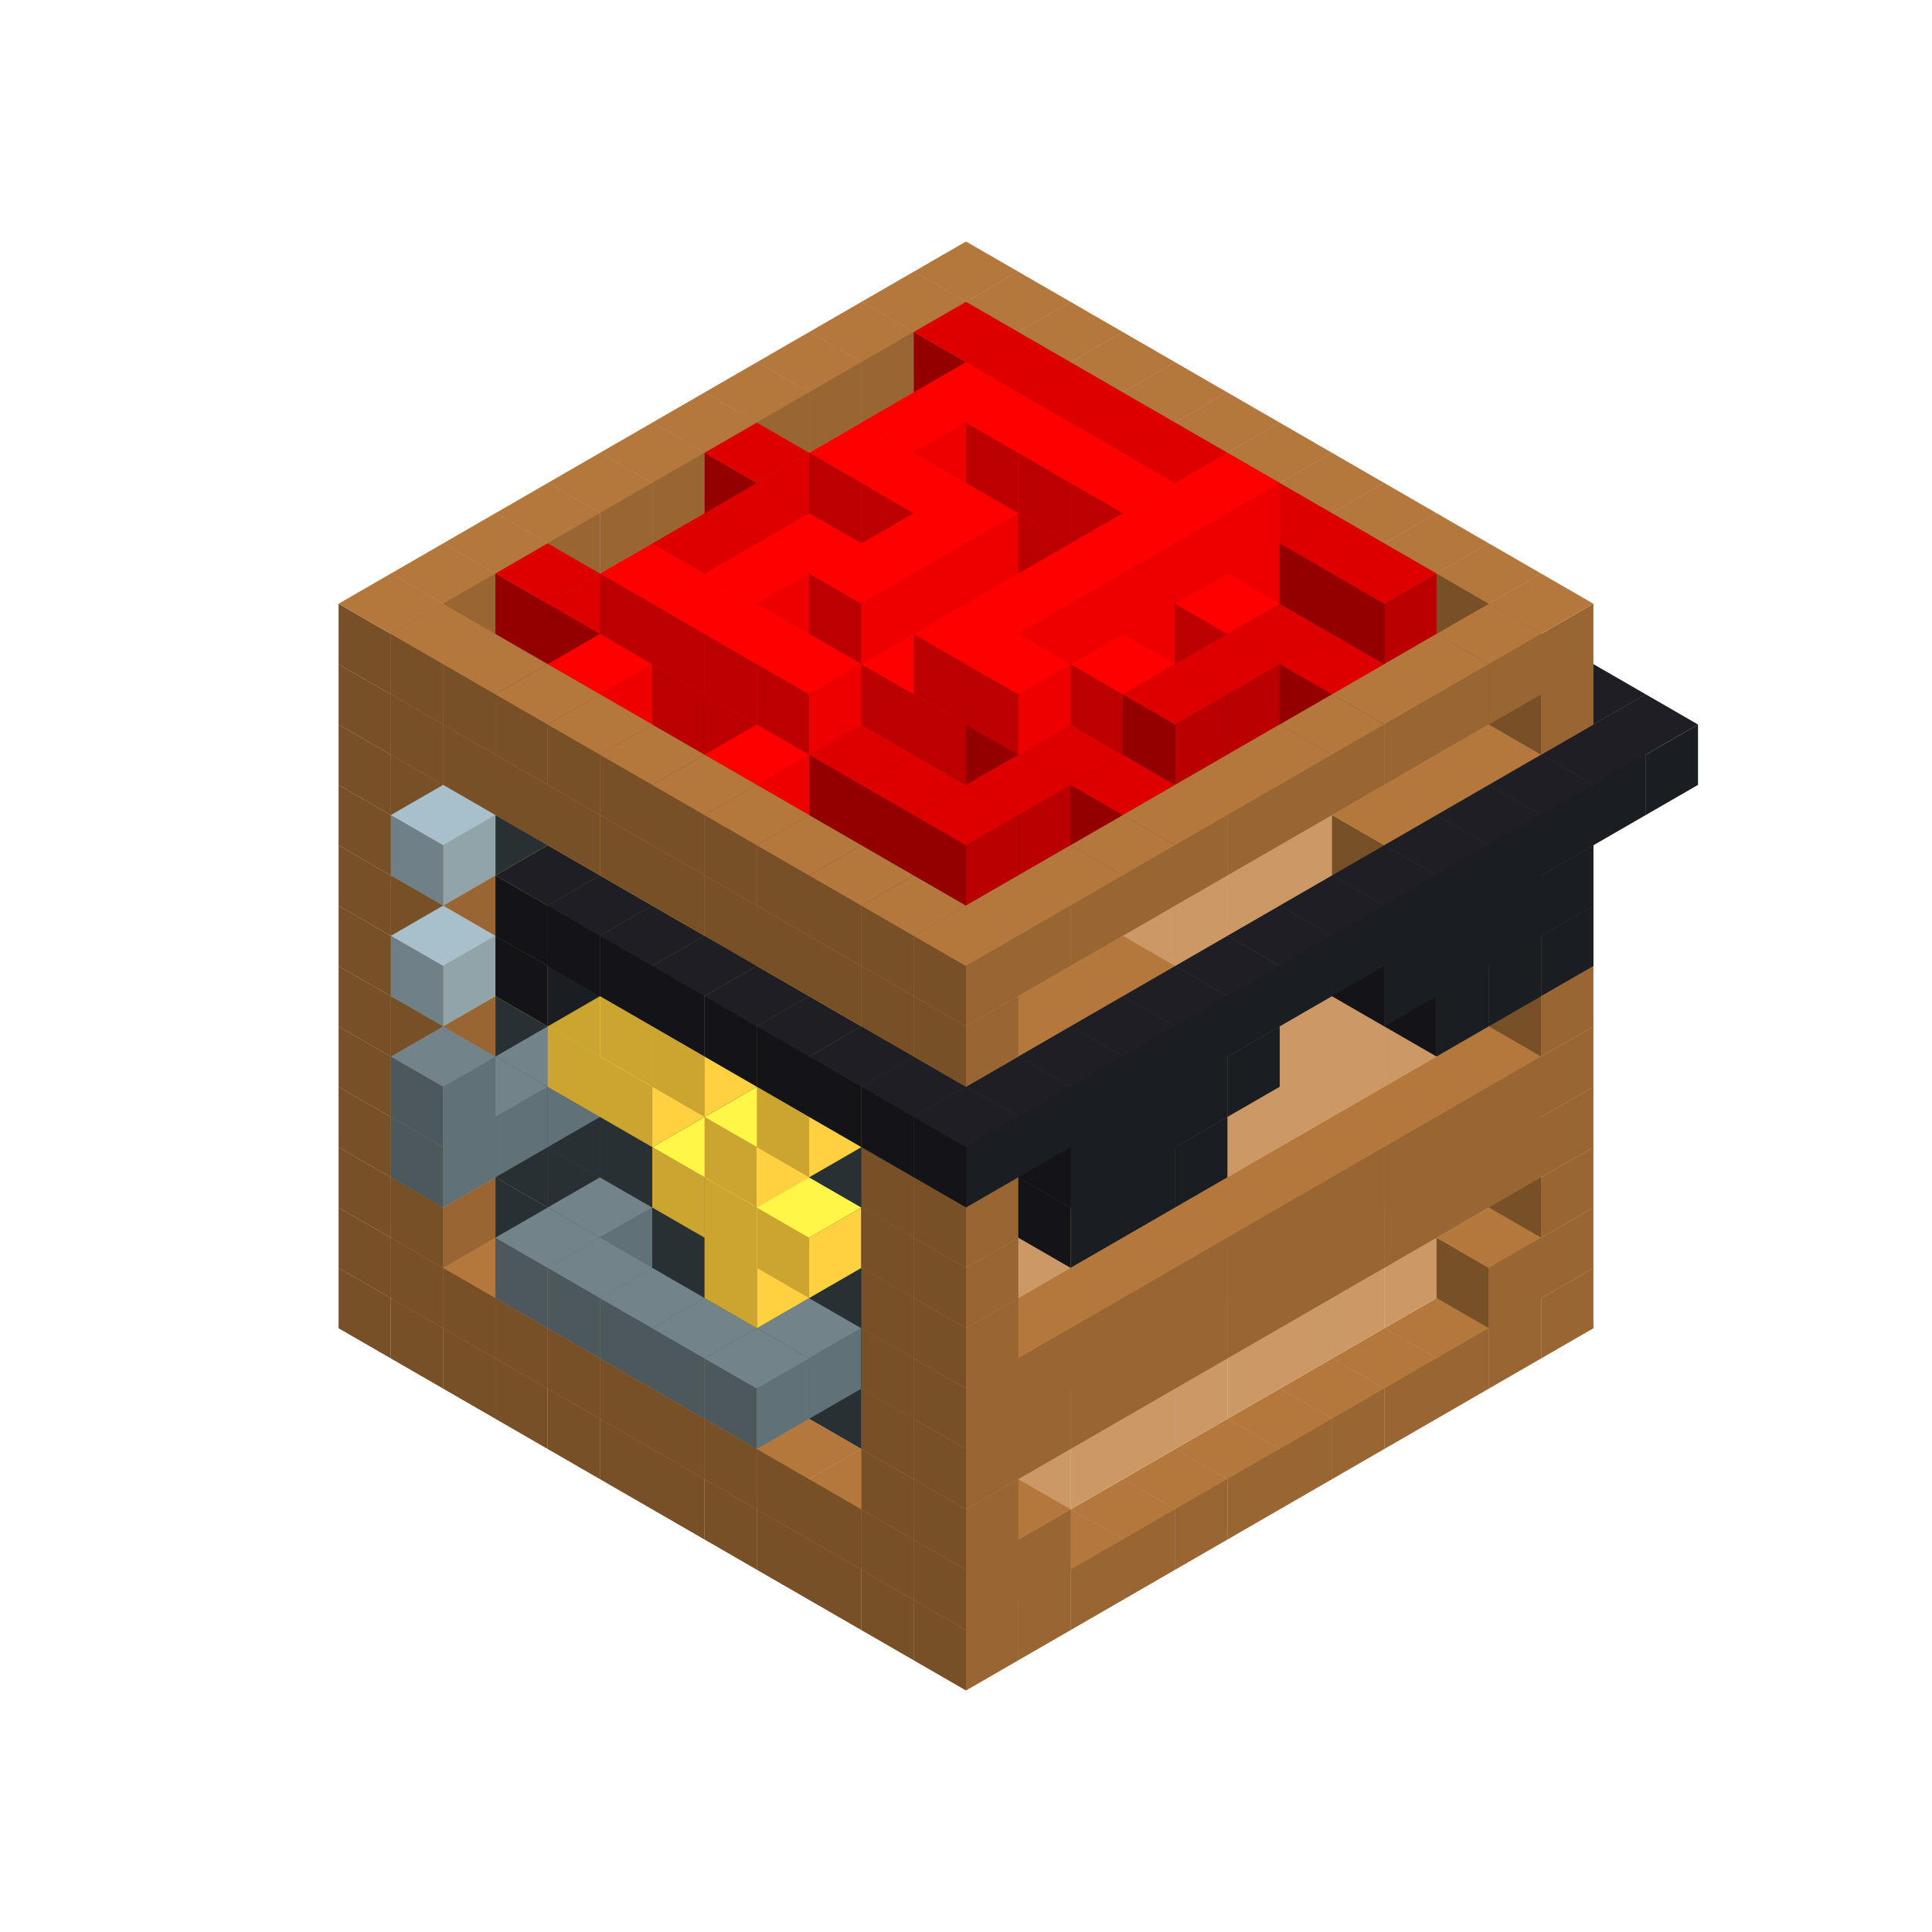 
<svg width='600' height='600' viewBox='4436371 5550000 3200000 3200000' xmlns='http://www.w3.org/2000/svg' xmlns:xlink='http://www.w3.org/1999/xlink'>
<use xlink:href='#v-0x00000100-1' transform='translate(983738,3600000)'/>
<use xlink:href='#v-0x00000100-1' transform='translate(1070341,3650000)'/>
<use xlink:href='#v-0x00000100-1' transform='translate(1156944,3700000)'/>
<use xlink:href='#v-0x00000100-1' transform='translate(1243547,3750000)'/>
<use xlink:href='#v-0x00000100-1' transform='translate(1330150,3800000)'/>
<use xlink:href='#v-0x00000100-1' transform='translate(1416753,3850000)'/>
<use xlink:href='#v-0x00000100-1' transform='translate(1503356,3900000)'/>
<use xlink:href='#v-0x00000100-1' transform='translate(1589959,3950000)'/>
<use xlink:href='#v-0x00000100-1' transform='translate(1676562,4000000)'/>
<use xlink:href='#v-0x00000100-1' transform='translate(1763165,4050000)'/>
<use xlink:href='#v-0x00000100-1' transform='translate(1849768,4100000)'/>
<use xlink:href='#v-0x00000100-1' transform='translate(2889004,3600000)'/>
<use xlink:href='#v-0x00000100-1' transform='translate(2802401,3650000)'/>
<use xlink:href='#v-0x00000100-1' transform='translate(2715798,3700000)'/>
<use xlink:href='#v-0x00000100-1' transform='translate(2629195,3750000)'/>
<use xlink:href='#v-0x00000100-1' transform='translate(2542592,3800000)'/>
<use xlink:href='#v-0x00000100-1' transform='translate(2455989,3850000)'/>
<use xlink:href='#v-0x00000100-1' transform='translate(2369386,3900000)'/>
<use xlink:href='#v-0x00000100-1' transform='translate(2282783,3950000)'/>
<use xlink:href='#v-0x00000100-1' transform='translate(2196180,4000000)'/>
<use xlink:href='#v-0x00000100-1' transform='translate(2109577,4050000)'/>
<use xlink:href='#v-0x00000100-1' transform='translate(2022974,4100000)'/>
<use xlink:href='#v-0x00000100-1' transform='translate(1936371,4150000)'/>
<use xlink:href='#v-0x00000100-1' transform='translate(983738,3500000)'/>
<use xlink:href='#v-0x00000100-1' transform='translate(1070341,3550000)'/>
<use xlink:href='#v-0x00000100-1' transform='translate(1156944,3600000)'/>
<use xlink:href='#v-0x00000100-1' transform='translate(1243547,3650000)'/>
<use xlink:href='#v-0x00000100-1' transform='translate(1330150,3700000)'/>
<use xlink:href='#v-0x00000100-1' transform='translate(1416753,3750000)'/>
<use xlink:href='#v-0x00000100-1' transform='translate(1503356,3800000)'/>
<use xlink:href='#v-0x00000100-1' transform='translate(1589959,3850000)'/>
<use xlink:href='#v-0x00000100-1' transform='translate(1676562,3900000)'/>
<use xlink:href='#v-0x00000100-1' transform='translate(1763165,3950000)'/>
<use xlink:href='#v-0x00000100-2' transform='translate(2715798,3500000)'/>
<use xlink:href='#v-0x00000100-2' transform='translate(2629195,3550000)'/>
<use xlink:href='#v-0x00000100-2' transform='translate(2542592,3600000)'/>
<use xlink:href='#v-0x00000100-2' transform='translate(2455989,3650000)'/>
<use xlink:href='#v-0x00000100-2' transform='translate(2369386,3700000)'/>
<use xlink:href='#v-0x00000100-2' transform='translate(2282783,3750000)'/>
<use xlink:href='#v-0x00000100-2' transform='translate(2196180,3800000)'/>
<use xlink:href='#v-0x00000100-2' transform='translate(2109577,3850000)'/>
<use xlink:href='#v-0x00000100-2' transform='translate(2022974,3900000)'/>
<use xlink:href='#v-0x00000100-2' transform='translate(1936371,3950000)'/>
<use xlink:href='#v-0x00000100-1' transform='translate(1849768,4000000)'/>
<use xlink:href='#v-0x00000100-1' transform='translate(2889004,3500000)'/>
<use xlink:href='#v-0x00000100-1' transform='translate(2802401,3550000)'/>
<use xlink:href='#v-0x00000100-1' transform='translate(2022974,4000000)'/>
<use xlink:href='#v-0x00000100-1' transform='translate(1936371,4050000)'/>
<use xlink:href='#v-0x00000100-1' transform='translate(983738,3400000)'/>
<use xlink:href='#v-0x00000100-1' transform='translate(1070341,3450000)'/>
<use xlink:href='#v-0x00000100-5' transform='translate(1243547,3450000)'/>
<use xlink:href='#v-0x00000100-5' transform='translate(1330150,3500000)'/>
<use xlink:href='#v-0x00000100-5' transform='translate(1416753,3550000)'/>
<use xlink:href='#v-0x00000100-5' transform='translate(1503356,3600000)'/>
<use xlink:href='#v-0x00000100-5' transform='translate(1589959,3650000)'/>
<use xlink:href='#v-0x00000100-5' transform='translate(1676562,3700000)'/>
<use xlink:href='#v-0x00000100-5' transform='translate(1763165,3750000)'/>
<use xlink:href='#v-0x00000100-5' transform='translate(1849768,3800000)'/>
<use xlink:href='#v-0x00000100-2' transform='translate(2715798,3400000)'/>
<use xlink:href='#v-0x00000100-2' transform='translate(2629195,3450000)'/>
<use xlink:href='#v-0x00000100-2' transform='translate(2542592,3500000)'/>
<use xlink:href='#v-0x00000100-2' transform='translate(2455989,3550000)'/>
<use xlink:href='#v-0x00000100-2' transform='translate(2369386,3600000)'/>
<use xlink:href='#v-0x00000100-2' transform='translate(2282783,3650000)'/>
<use xlink:href='#v-0x00000100-2' transform='translate(2196180,3700000)'/>
<use xlink:href='#v-0x00000100-2' transform='translate(2109577,3750000)'/>
<use xlink:href='#v-0x00000100-2' transform='translate(2022974,3800000)'/>
<use xlink:href='#v-0x00000100-2' transform='translate(1936371,3850000)'/>
<use xlink:href='#v-0x00000100-1' transform='translate(1849768,3900000)'/>
<use xlink:href='#v-0x00000100-1' transform='translate(2889004,3400000)'/>
<use xlink:href='#v-0x00000100-1' transform='translate(1936371,3950000)'/>
<use xlink:href='#v-0x00000100-1' transform='translate(983738,3300000)'/>
<use xlink:href='#v-0x00000100-1' transform='translate(1070341,3350000)'/>
<use xlink:href='#v-0x00000100-5' transform='translate(1243547,3350000)'/>
<use xlink:href='#v-0x00000100-5' transform='translate(1330150,3400000)'/>
<use xlink:href='#v-0x00000100-5' transform='translate(1416753,3450000)'/>
<use xlink:href='#v-0x00000100-6' transform='translate(1330150,3500000)'/>
<use xlink:href='#v-0x00000100-6' transform='translate(1243547,3550000)'/>
<use xlink:href='#v-0x00000100-5' transform='translate(1503356,3500000)'/>
<use xlink:href='#v-0x00000100-6' transform='translate(1330150,3600000)'/>
<use xlink:href='#v-0x00000100-5' transform='translate(1589959,3550000)'/>
<use xlink:href='#v-0x00000100-6' transform='translate(1416753,3650000)'/>
<use xlink:href='#v-0x00000100-5' transform='translate(1676562,3600000)'/>
<use xlink:href='#v-0x00000100-6' transform='translate(1503356,3700000)'/>
<use xlink:href='#v-0x00000100-5' transform='translate(1763165,3650000)'/>
<use xlink:href='#v-0x00000100-6' transform='translate(1676562,3700000)'/>
<use xlink:href='#v-0x00000100-6' transform='translate(1589959,3750000)'/>
<use xlink:href='#v-0x00000100-5' transform='translate(1849768,3700000)'/>
<use xlink:href='#v-0x00000100-2' transform='translate(2715798,3300000)'/>
<use xlink:href='#v-0x00000100-2' transform='translate(2629195,3350000)'/>
<use xlink:href='#v-0x00000100-2' transform='translate(2542592,3400000)'/>
<use xlink:href='#v-0x00000100-2' transform='translate(2455989,3450000)'/>
<use xlink:href='#v-0x00000100-2' transform='translate(2369386,3500000)'/>
<use xlink:href='#v-0x00000100-2' transform='translate(2282783,3550000)'/>
<use xlink:href='#v-0x00000100-2' transform='translate(2196180,3600000)'/>
<use xlink:href='#v-0x00000100-2' transform='translate(2109577,3650000)'/>
<use xlink:href='#v-0x00000100-2' transform='translate(2022974,3700000)'/>
<use xlink:href='#v-0x00000100-2' transform='translate(1936371,3750000)'/>
<use xlink:href='#v-0x00000100-1' transform='translate(1849768,3800000)'/>
<use xlink:href='#v-0x00000100-1' transform='translate(2889004,3300000)'/>
<use xlink:href='#v-0x00000100-1' transform='translate(2802401,3350000)'/>
<use xlink:href='#v-0x00000100-1' transform='translate(2715798,3400000)'/>
<use xlink:href='#v-0x00000100-1' transform='translate(2629195,3450000)'/>
<use xlink:href='#v-0x00000100-1' transform='translate(2542592,3500000)'/>
<use xlink:href='#v-0x00000100-1' transform='translate(2455989,3550000)'/>
<use xlink:href='#v-0x00000100-1' transform='translate(2369386,3600000)'/>
<use xlink:href='#v-0x00000100-1' transform='translate(2282783,3650000)'/>
<use xlink:href='#v-0x00000100-1' transform='translate(2196180,3700000)'/>
<use xlink:href='#v-0x00000100-1' transform='translate(2109577,3750000)'/>
<use xlink:href='#v-0x00000100-1' transform='translate(2022974,3800000)'/>
<use xlink:href='#v-0x00000100-1' transform='translate(1936371,3850000)'/>
<use xlink:href='#v-0x00000100-1' transform='translate(983738,3200000)'/>
<use xlink:href='#v-0x00000100-1' transform='translate(1070341,3250000)'/>
<use xlink:href='#v-0x00000100-5' transform='translate(1243547,3250000)'/>
<use xlink:href='#v-0x00000100-5' transform='translate(1330150,3300000)'/>
<use xlink:href='#v-0x00000100-5' transform='translate(1416753,3350000)'/>
<use xlink:href='#v-0x00000100-5' transform='translate(1503356,3400000)'/>
<use xlink:href='#v-0x00000100-5' transform='translate(1589959,3450000)'/>
<use xlink:href='#v-0x00000100-5' transform='translate(1676562,3500000)'/>
<use xlink:href='#v-0x00000100-4' transform='translate(1589959,3550000)'/>
<use xlink:href='#v-0x00000100-5' transform='translate(1763165,3550000)'/>
<use xlink:href='#v-0x00000100-5' transform='translate(1849768,3600000)'/>
<use xlink:href='#v-0x00000100-2' transform='translate(2715798,3200000)'/>
<use xlink:href='#v-0x00000100-2' transform='translate(2629195,3250000)'/>
<use xlink:href='#v-0x00000100-2' transform='translate(2542592,3300000)'/>
<use xlink:href='#v-0x00000100-2' transform='translate(2455989,3350000)'/>
<use xlink:href='#v-0x00000100-2' transform='translate(2369386,3400000)'/>
<use xlink:href='#v-0x00000100-2' transform='translate(2282783,3450000)'/>
<use xlink:href='#v-0x00000100-2' transform='translate(2196180,3500000)'/>
<use xlink:href='#v-0x00000100-2' transform='translate(2109577,3550000)'/>
<use xlink:href='#v-0x00000100-2' transform='translate(2022974,3600000)'/>
<use xlink:href='#v-0x00000100-2' transform='translate(1936371,3650000)'/>
<use xlink:href='#v-0x00000100-1' transform='translate(1849768,3700000)'/>
<use xlink:href='#v-0x00000100-1' transform='translate(2889004,3200000)'/>
<use xlink:href='#v-0x00000100-1' transform='translate(2802401,3250000)'/>
<use xlink:href='#v-0x00000100-1' transform='translate(2715798,3300000)'/>
<use xlink:href='#v-0x00000100-1' transform='translate(2629195,3350000)'/>
<use xlink:href='#v-0x00000100-1' transform='translate(2542592,3400000)'/>
<use xlink:href='#v-0x00000100-1' transform='translate(2455989,3450000)'/>
<use xlink:href='#v-0x00000100-1' transform='translate(2369386,3500000)'/>
<use xlink:href='#v-0x00000100-1' transform='translate(2282783,3550000)'/>
<use xlink:href='#v-0x00000100-1' transform='translate(2196180,3600000)'/>
<use xlink:href='#v-0x00000100-1' transform='translate(2109577,3650000)'/>
<use xlink:href='#v-0x00000100-1' transform='translate(2022974,3700000)'/>
<use xlink:href='#v-0x00000100-1' transform='translate(1936371,3750000)'/>
<use xlink:href='#v-0x00000100-1' transform='translate(983738,3100000)'/>
<use xlink:href='#v-0x00000100-1' transform='translate(1070341,3150000)'/>
<use xlink:href='#v-0x00000100-5' transform='translate(1243547,3150000)'/>
<use xlink:href='#v-0x00000100-5' transform='translate(1330150,3200000)'/>
<use xlink:href='#v-0x00000100-6' transform='translate(1243547,3250000)'/>
<use xlink:href='#v-0x00000100-6' transform='translate(1156944,3300000)'/>
<use xlink:href='#v-0x00000100-6' transform='translate(1070341,3350000)'/>
<use xlink:href='#v-0x00000100-5' transform='translate(1416753,3250000)'/>
<use xlink:href='#v-0x00000100-5' transform='translate(1503356,3300000)'/>
<use xlink:href='#v-0x00000100-5' transform='translate(1589959,3350000)'/>
<use xlink:href='#v-0x00000100-4' transform='translate(1503356,3400000)'/>
<use xlink:href='#v-0x00000100-5' transform='translate(1676562,3400000)'/>
<use xlink:href='#v-0x00000100-4' transform='translate(1589959,3450000)'/>
<use xlink:href='#v-0x00000100-5' transform='translate(1763165,3450000)'/>
<use xlink:href='#v-0x00000100-4' transform='translate(1676562,3500000)'/>
<use xlink:href='#v-0x00000100-5' transform='translate(1849768,3500000)'/>
<use xlink:href='#v-0x00000100-2' transform='translate(2715798,3100000)'/>
<use xlink:href='#v-0x00000100-2' transform='translate(2629195,3150000)'/>
<use xlink:href='#v-0x00000100-2' transform='translate(2542592,3200000)'/>
<use xlink:href='#v-0x00000100-2' transform='translate(2455989,3250000)'/>
<use xlink:href='#v-0x00000100-2' transform='translate(2369386,3300000)'/>
<use xlink:href='#v-0x00000100-2' transform='translate(2282783,3350000)'/>
<use xlink:href='#v-0x00000100-2' transform='translate(2196180,3400000)'/>
<use xlink:href='#v-0x00000100-2' transform='translate(2109577,3450000)'/>
<use xlink:href='#v-0x00000100-2' transform='translate(2022974,3500000)'/>
<use xlink:href='#v-0x00000100-2' transform='translate(1936371,3550000)'/>
<use xlink:href='#v-0x00000100-1' transform='translate(1849768,3600000)'/>
<use xlink:href='#v-0x00000100-1' transform='translate(2889004,3100000)'/>
<use xlink:href='#v-0x00000100-1' transform='translate(1936371,3650000)'/>
<use xlink:href='#v-0x00000100-1' transform='translate(983738,3000000)'/>
<use xlink:href='#v-0x00000100-1' transform='translate(1070341,3050000)'/>
<use xlink:href='#v-0x00000100-5' transform='translate(1243547,3050000)'/>
<use xlink:href='#v-0x00000100-5' transform='translate(1330150,3100000)'/>
<use xlink:href='#v-0x00000100-6' transform='translate(1070341,3250000)'/>
<use xlink:href='#v-0x00000100-5' transform='translate(1416753,3150000)'/>
<use xlink:href='#v-0x00000100-4' transform='translate(1330150,3200000)'/>
<use xlink:href='#v-0x00000100-5' transform='translate(1503356,3200000)'/>
<use xlink:href='#v-0x00000100-4' transform='translate(1416753,3250000)'/>
<use xlink:href='#v-0x00000100-5' transform='translate(1589959,3250000)'/>
<use xlink:href='#v-0x00000100-5' transform='translate(1676562,3300000)'/>
<use xlink:href='#v-0x00000100-4' transform='translate(1589959,3350000)'/>
<use xlink:href='#v-0x00000100-5' transform='translate(1763165,3350000)'/>
<use xlink:href='#v-0x00000100-5' transform='translate(1849768,3400000)'/>
<use xlink:href='#v-0x00000100-2' transform='translate(2715798,3000000)'/>
<use xlink:href='#v-0x00000100-2' transform='translate(2629195,3050000)'/>
<use xlink:href='#v-0x00000100-2' transform='translate(2542592,3100000)'/>
<use xlink:href='#v-0x00000100-2' transform='translate(2455989,3150000)'/>
<use xlink:href='#v-0x00000100-2' transform='translate(2369386,3200000)'/>
<use xlink:href='#v-0x00000100-2' transform='translate(2282783,3250000)'/>
<use xlink:href='#v-0x00000100-2' transform='translate(2196180,3300000)'/>
<use xlink:href='#v-0x00000100-2' transform='translate(2109577,3350000)'/>
<use xlink:href='#v-0x00000100-2' transform='translate(2022974,3400000)'/>
<use xlink:href='#v-0x00000100-2' transform='translate(1936371,3450000)'/>
<use xlink:href='#v-0x00000100-1' transform='translate(1849768,3500000)'/>
<use xlink:href='#v-0x00000100-1' transform='translate(2889004,3000000)'/>
<use xlink:href='#v-0x00000100-1' transform='translate(1936371,3550000)'/>
<use xlink:href='#v-0x00000100-1' transform='translate(983738,2900000)'/>
<use xlink:href='#v-0x00000100-1' transform='translate(1070341,2950000)'/>
<use xlink:href='#v-0x00000100-5' transform='translate(1243547,2950000)'/>
<use xlink:href='#v-0x00000100-5' transform='translate(1330150,3000000)'/>
<use xlink:href='#v-0x00000100-4' transform='translate(1243547,3050000)'/>
<use xlink:href='#v-0x00000100-5' transform='translate(1416753,3050000)'/>
<use xlink:href='#v-0x00000100-4' transform='translate(1330150,3100000)'/>
<use xlink:href='#v-0x00000100-5' transform='translate(1503356,3100000)'/>
<use xlink:href='#v-0x00000100-4' transform='translate(1416753,3150000)'/>
<use xlink:href='#v-0x00000100-5' transform='translate(1589959,3150000)'/>
<use xlink:href='#v-0x00000100-4' transform='translate(1503356,3200000)'/>
<use xlink:href='#v-0x00000100-5' transform='translate(1676562,3200000)'/>
<use xlink:href='#v-0x00000100-5' transform='translate(1763165,3250000)'/>
<use xlink:href='#v-0x00000100-4' transform='translate(1676562,3300000)'/>
<use xlink:href='#v-0x00000100-5' transform='translate(1849768,3300000)'/>
<use xlink:href='#v-0x00000100-2' transform='translate(2715798,2900000)'/>
<use xlink:href='#v-0x00000100-2' transform='translate(2629195,2950000)'/>
<use xlink:href='#v-0x00000100-2' transform='translate(2542592,3000000)'/>
<use xlink:href='#v-0x00000100-2' transform='translate(2455989,3050000)'/>
<use xlink:href='#v-0x00000100-2' transform='translate(2369386,3100000)'/>
<use xlink:href='#v-0x00000100-2' transform='translate(2282783,3150000)'/>
<use xlink:href='#v-0x00000100-2' transform='translate(2196180,3200000)'/>
<use xlink:href='#v-0x00000100-2' transform='translate(2109577,3250000)'/>
<use xlink:href='#v-0x00000100-2' transform='translate(2022974,3300000)'/>
<use xlink:href='#v-0x00000100-2' transform='translate(1936371,3350000)'/>
<use xlink:href='#v-0x00000100-1' transform='translate(1849768,3400000)'/>
<use xlink:href='#v-0x00000100-1' transform='translate(2889004,2900000)'/>
<use xlink:href='#v-0x00000100-1' transform='translate(2802401,2950000)'/>
<use xlink:href='#v-0x00000100-1' transform='translate(2715798,3000000)'/>
<use xlink:href='#v-0x00000100-1' transform='translate(2629195,3050000)'/>
<use xlink:href='#v-0x00000100-1' transform='translate(2196180,3300000)'/>
<use xlink:href='#v-0x00000100-1' transform='translate(2109577,3350000)'/>
<use xlink:href='#v-0x00000100-1' transform='translate(2022974,3400000)'/>
<use xlink:href='#v-0x00000100-1' transform='translate(1936371,3450000)'/>
<use xlink:href='#v-0x00000100-8' transform='translate(2889004,3000000)'/>
<use xlink:href='#v-0x00000100-8' transform='translate(2802401,3050000)'/>
<use xlink:href='#v-0x00000100-8' transform='translate(2715798,3100000)'/>
<use xlink:href='#v-0x00000100-8' transform='translate(2282783,3350000)'/>
<use xlink:href='#v-0x00000100-8' transform='translate(2196180,3400000)'/>
<use xlink:href='#v-0x00000100-8' transform='translate(2109577,3450000)'/>
<use xlink:href='#v-0x00000100-1' transform='translate(983738,2800000)'/>
<use xlink:href='#v-0x00000100-1' transform='translate(1070341,2850000)'/>
<use xlink:href='#v-0x00000100-5' transform='translate(1243547,2850000)'/>
<use xlink:href='#v-0x00000100-5' transform='translate(1330150,2900000)'/>
<use xlink:href='#v-0x00000100-4' transform='translate(1243547,2950000)'/>
<use xlink:href='#v-0x00000100-7' transform='translate(1070341,3050000)'/>
<use xlink:href='#v-0x00000100-8' transform='translate(2369386,2400000)'/>
<use xlink:href='#v-0x00000100-5' transform='translate(1416753,2950000)'/>
<use xlink:href='#v-0x00000100-4' transform='translate(1330150,3000000)'/>
<use xlink:href='#v-0x00000100-8' transform='translate(1243547,3050000)'/>
<use xlink:href='#v-0x00000100-5' transform='translate(1503356,3000000)'/>
<use xlink:href='#v-0x00000100-4' transform='translate(1416753,3050000)'/>
<use xlink:href='#v-0x00000100-5' transform='translate(1589959,3050000)'/>
<use xlink:href='#v-0x00000100-4' transform='translate(1503356,3100000)'/>
<use xlink:href='#v-0x00000100-5' transform='translate(1676562,3100000)'/>
<use xlink:href='#v-0x00000100-4' transform='translate(1589959,3150000)'/>
<use xlink:href='#v-0x00000100-5' transform='translate(1763165,3150000)'/>
<use xlink:href='#v-0x00000100-4' transform='translate(1676562,3200000)'/>
<use xlink:href='#v-0x00000100-5' transform='translate(1849768,3200000)'/>
<use xlink:href='#v-0x00000100-4' transform='translate(1763165,3250000)'/>
<use xlink:href='#v-0x00000100-2' transform='translate(2715798,2800000)'/>
<use xlink:href='#v-0x00000100-2' transform='translate(2629195,2850000)'/>
<use xlink:href='#v-0x00000100-2' transform='translate(2542592,2900000)'/>
<use xlink:href='#v-0x00000100-2' transform='translate(2455989,2950000)'/>
<use xlink:href='#v-0x00000100-2' transform='translate(2369386,3000000)'/>
<use xlink:href='#v-0x00000100-2' transform='translate(2282783,3050000)'/>
<use xlink:href='#v-0x00000100-2' transform='translate(2196180,3100000)'/>
<use xlink:href='#v-0x00000100-2' transform='translate(2109577,3150000)'/>
<use xlink:href='#v-0x00000100-2' transform='translate(2022974,3200000)'/>
<use xlink:href='#v-0x00000100-2' transform='translate(1936371,3250000)'/>
<use xlink:href='#v-0x00000100-1' transform='translate(1849768,3300000)'/>
<use xlink:href='#v-0x00000100-1' transform='translate(2889004,2800000)'/>
<use xlink:href='#v-0x00000100-1' transform='translate(2802401,2850000)'/>
<use xlink:href='#v-0x00000100-3' transform='translate(2715798,2900000)'/>
<use xlink:href='#v-0x00000100-3' transform='translate(2629195,2950000)'/>
<use xlink:href='#v-0x00000100-1' transform='translate(2542592,3000000)'/>
<use xlink:href='#v-0x00000100-1' transform='translate(2282783,3150000)'/>
<use xlink:href='#v-0x00000100-3' transform='translate(2196180,3200000)'/>
<use xlink:href='#v-0x00000100-3' transform='translate(2109577,3250000)'/>
<use xlink:href='#v-0x00000100-1' transform='translate(2022974,3300000)'/>
<use xlink:href='#v-0x00000100-1' transform='translate(1936371,3350000)'/>
<use xlink:href='#v-0x00000100-8' transform='translate(2889004,2900000)'/>
<use xlink:href='#v-0x00000100-8' transform='translate(2802401,2950000)'/>
<use xlink:href='#v-0x00000100-8' transform='translate(2715798,3000000)'/>
<use xlink:href='#v-0x00000100-8' transform='translate(2629195,3050000)'/>
<use xlink:href='#v-0x00000100-8' transform='translate(2369386,3200000)'/>
<use xlink:href='#v-0x00000100-8' transform='translate(2282783,3250000)'/>
<use xlink:href='#v-0x00000100-8' transform='translate(2196180,3300000)'/>
<use xlink:href='#v-0x00000100-8' transform='translate(2109577,3350000)'/>
<use xlink:href='#v-0x00000100-1' transform='translate(983738,2700000)'/>
<use xlink:href='#v-0x00000100-1' transform='translate(1070341,2750000)'/>
<use xlink:href='#v-0x00000100-5' transform='translate(1243547,2750000)'/>
<use xlink:href='#v-0x00000100-5' transform='translate(1330150,2800000)'/>
<use xlink:href='#v-0x00000100-8' transform='translate(2369386,2300000)'/>
<use xlink:href='#v-0x00000100-5' transform='translate(1416753,2850000)'/>
<use xlink:href='#v-0x00000100-4' transform='translate(1330150,2900000)'/>
<use xlink:href='#v-0x00000100-8' transform='translate(1243547,2950000)'/>
<use xlink:href='#v-0x00000100-8' transform='translate(2455989,2350000)'/>
<use xlink:href='#v-0x00000100-5' transform='translate(1503356,2900000)'/>
<use xlink:href='#v-0x00000100-4' transform='translate(1416753,2950000)'/>
<use xlink:href='#v-0x00000100-8' transform='translate(1330150,3000000)'/>
<use xlink:href='#v-0x00000100-8' transform='translate(2542592,2400000)'/>
<use xlink:href='#v-0x00000100-5' transform='translate(1589959,2950000)'/>
<use xlink:href='#v-0x00000100-8' transform='translate(1416753,3050000)'/>
<use xlink:href='#v-0x00000100-8' transform='translate(2629195,2450000)'/>
<use xlink:href='#v-0x00000100-5' transform='translate(1676562,3000000)'/>
<use xlink:href='#v-0x00000100-8' transform='translate(1503356,3100000)'/>
<use xlink:href='#v-0x00000100-8' transform='translate(2715798,2500000)'/>
<use xlink:href='#v-0x00000100-5' transform='translate(1763165,3050000)'/>
<use xlink:href='#v-0x00000100-4' transform='translate(1676562,3100000)'/>
<use xlink:href='#v-0x00000100-8' transform='translate(1589959,3150000)'/>
<use xlink:href='#v-0x00000100-8' transform='translate(2802401,2550000)'/>
<use xlink:href='#v-0x00000100-5' transform='translate(1849768,3100000)'/>
<use xlink:href='#v-0x00000100-8' transform='translate(1676562,3200000)'/>
<use xlink:href='#v-0x00000100-8' transform='translate(2889004,2600000)'/>
<use xlink:href='#v-0x00000100-2' transform='translate(2715798,2700000)'/>
<use xlink:href='#v-0x00000100-2' transform='translate(2629195,2750000)'/>
<use xlink:href='#v-0x00000100-2' transform='translate(2542592,2800000)'/>
<use xlink:href='#v-0x00000100-2' transform='translate(2455989,2850000)'/>
<use xlink:href='#v-0x00000100-2' transform='translate(2369386,2900000)'/>
<use xlink:href='#v-0x00000100-2' transform='translate(2282783,2950000)'/>
<use xlink:href='#v-0x00000100-2' transform='translate(2196180,3000000)'/>
<use xlink:href='#v-0x00000100-2' transform='translate(2109577,3050000)'/>
<use xlink:href='#v-0x00000100-2' transform='translate(2022974,3100000)'/>
<use xlink:href='#v-0x00000100-2' transform='translate(1936371,3150000)'/>
<use xlink:href='#v-0x00000100-1' transform='translate(1849768,3200000)'/>
<use xlink:href='#v-0x00000100-8' transform='translate(1763165,3250000)'/>
<use xlink:href='#v-0x00000100-8' transform='translate(2975607,2650000)'/>
<use xlink:href='#v-0x00000100-1' transform='translate(2889004,2700000)'/>
<use xlink:href='#v-0x00000100-1' transform='translate(2802401,2750000)'/>
<use xlink:href='#v-0x00000100-1' transform='translate(2715798,2800000)'/>
<use xlink:href='#v-0x00000100-1' transform='translate(2629195,2850000)'/>
<use xlink:href='#v-0x00000100-1' transform='translate(2196180,3100000)'/>
<use xlink:href='#v-0x00000100-1' transform='translate(2109577,3150000)'/>
<use xlink:href='#v-0x00000100-1' transform='translate(2022974,3200000)'/>
<use xlink:href='#v-0x00000100-1' transform='translate(1936371,3250000)'/>
<use xlink:href='#v-0x00000100-8' transform='translate(1849768,3300000)'/>
<use xlink:href='#v-0x00000100-8' transform='translate(3062210,2700000)'/>
<use xlink:href='#v-0x00000100-8' transform='translate(2975607,2750000)'/>
<use xlink:href='#v-0x00000100-8' transform='translate(2889004,2800000)'/>
<use xlink:href='#v-0x00000100-8' transform='translate(2802401,2850000)'/>
<use xlink:href='#v-0x00000100-8' transform='translate(2715798,2900000)'/>
<use xlink:href='#v-0x00000100-8' transform='translate(2629195,2950000)'/>
<use xlink:href='#v-0x00000100-8' transform='translate(2542592,3000000)'/>
<use xlink:href='#v-0x00000100-8' transform='translate(2455989,3050000)'/>
<use xlink:href='#v-0x00000100-8' transform='translate(2369386,3100000)'/>
<use xlink:href='#v-0x00000100-8' transform='translate(2282783,3150000)'/>
<use xlink:href='#v-0x00000100-8' transform='translate(2196180,3200000)'/>
<use xlink:href='#v-0x00000100-8' transform='translate(2109577,3250000)'/>
<use xlink:href='#v-0x00000100-8' transform='translate(2022974,3300000)'/>
<use xlink:href='#v-0x00000100-8' transform='translate(1936371,3350000)'/>
<use xlink:href='#v-0x00000100-1' transform='translate(983738,2600000)'/>
<use xlink:href='#v-0x00000100-9' transform='translate(1936371,2150000)'/>
<use xlink:href='#v-0x00000100-9' transform='translate(1849768,2200000)'/>
<use xlink:href='#v-0x00000100-9' transform='translate(1763165,2250000)'/>
<use xlink:href='#v-0x00000100-9' transform='translate(1676562,2300000)'/>
<use xlink:href='#v-0x00000100-9' transform='translate(1589959,2350000)'/>
<use xlink:href='#v-0x00000100-9' transform='translate(1503356,2400000)'/>
<use xlink:href='#v-0x00000100-9' transform='translate(1416753,2450000)'/>
<use xlink:href='#v-0x00000100-9' transform='translate(1330150,2500000)'/>
<use xlink:href='#v-0x00000100-9' transform='translate(1243547,2550000)'/>
<use xlink:href='#v-0x00000100-9' transform='translate(1156944,2600000)'/>
<use xlink:href='#v-0x00000100-1' transform='translate(1070341,2650000)'/>
<use xlink:href='#v-0x00000100-9' transform='translate(2022974,2200000)'/>
<use xlink:href='#v-0x00000100-9' transform='translate(1936371,2250000)'/>
<use xlink:href='#v-0x00000100-9' transform='translate(1849768,2300000)'/>
<use xlink:href='#v-0x00000100-9' transform='translate(1763165,2350000)'/>
<use xlink:href='#v-0x00000100-9' transform='translate(1676562,2400000)'/>
<use xlink:href='#v-0x00000100-9' transform='translate(1589959,2450000)'/>
<use xlink:href='#v-0x00000100-9' transform='translate(1503356,2500000)'/>
<use xlink:href='#v-0x00000100-9' transform='translate(1416753,2550000)'/>
<use xlink:href='#v-0x00000100-9' transform='translate(1330150,2600000)'/>
<use xlink:href='#v-0x00000100-9' transform='translate(1243547,2650000)'/>
<use xlink:href='#v-0x00000100-1' transform='translate(1156944,2700000)'/>
<use xlink:href='#v-0x00000100-9' transform='translate(2109577,2250000)'/>
<use xlink:href='#v-0x00000100-9' transform='translate(2022974,2300000)'/>
<use xlink:href='#v-0x00000100-9' transform='translate(1936371,2350000)'/>
<use xlink:href='#v-0x00000100-9' transform='translate(1849768,2400000)'/>
<use xlink:href='#v-0x00000100-9' transform='translate(1763165,2450000)'/>
<use xlink:href='#v-0x00000100-9' transform='translate(1676562,2500000)'/>
<use xlink:href='#v-0x00000100-9' transform='translate(1589959,2550000)'/>
<use xlink:href='#v-0x00000100-9' transform='translate(1503356,2600000)'/>
<use xlink:href='#v-0x00000100-9' transform='translate(1416753,2650000)'/>
<use xlink:href='#v-0x00000100-9' transform='translate(1330150,2700000)'/>
<use xlink:href='#v-0x00000100-1' transform='translate(1243547,2750000)'/>
<use xlink:href='#v-0x00000100-7' transform='translate(1070341,2850000)'/>
<use xlink:href='#v-0x00000100-9' transform='translate(2196180,2300000)'/>
<use xlink:href='#v-0x00000100-9' transform='translate(2109577,2350000)'/>
<use xlink:href='#v-0x00000100-9' transform='translate(2022974,2400000)'/>
<use xlink:href='#v-0x00000100-9' transform='translate(1936371,2450000)'/>
<use xlink:href='#v-0x00000100-9' transform='translate(1849768,2500000)'/>
<use xlink:href='#v-0x00000100-9' transform='translate(1763165,2550000)'/>
<use xlink:href='#v-0x00000100-9' transform='translate(1676562,2600000)'/>
<use xlink:href='#v-0x00000100-9' transform='translate(1589959,2650000)'/>
<use xlink:href='#v-0x00000100-9' transform='translate(1503356,2700000)'/>
<use xlink:href='#v-0x00000100-9' transform='translate(1416753,2750000)'/>
<use xlink:href='#v-0x00000100-1' transform='translate(1330150,2800000)'/>
<use xlink:href='#v-0x00000100-9' transform='translate(2282783,2350000)'/>
<use xlink:href='#v-0x00000100-9' transform='translate(2196180,2400000)'/>
<use xlink:href='#v-0x00000100-9' transform='translate(2109577,2450000)'/>
<use xlink:href='#v-0x00000100-9' transform='translate(2022974,2500000)'/>
<use xlink:href='#v-0x00000100-9' transform='translate(1936371,2550000)'/>
<use xlink:href='#v-0x00000100-9' transform='translate(1849768,2600000)'/>
<use xlink:href='#v-0x00000100-9' transform='translate(1763165,2650000)'/>
<use xlink:href='#v-0x00000100-9' transform='translate(1676562,2700000)'/>
<use xlink:href='#v-0x00000100-9' transform='translate(1589959,2750000)'/>
<use xlink:href='#v-0x00000100-9' transform='translate(1503356,2800000)'/>
<use xlink:href='#v-0x00000100-1' transform='translate(1416753,2850000)'/>
<use xlink:href='#v-0x00000100-9' transform='translate(2369386,2400000)'/>
<use xlink:href='#v-0x00000100-9' transform='translate(2282783,2450000)'/>
<use xlink:href='#v-0x00000100-9' transform='translate(2196180,2500000)'/>
<use xlink:href='#v-0x00000100-9' transform='translate(2109577,2550000)'/>
<use xlink:href='#v-0x00000100-9' transform='translate(2022974,2600000)'/>
<use xlink:href='#v-0x00000100-9' transform='translate(1936371,2650000)'/>
<use xlink:href='#v-0x00000100-9' transform='translate(1849768,2700000)'/>
<use xlink:href='#v-0x00000100-9' transform='translate(1763165,2750000)'/>
<use xlink:href='#v-0x00000100-9' transform='translate(1676562,2800000)'/>
<use xlink:href='#v-0x00000100-9' transform='translate(1589959,2850000)'/>
<use xlink:href='#v-0x00000100-1' transform='translate(1503356,2900000)'/>
<use xlink:href='#v-0x00000100-9' transform='translate(2455989,2450000)'/>
<use xlink:href='#v-0x00000100-9' transform='translate(2369386,2500000)'/>
<use xlink:href='#v-0x00000100-9' transform='translate(2282783,2550000)'/>
<use xlink:href='#v-0x00000100-9' transform='translate(2196180,2600000)'/>
<use xlink:href='#v-0x00000100-9' transform='translate(2109577,2650000)'/>
<use xlink:href='#v-0x00000100-9' transform='translate(2022974,2700000)'/>
<use xlink:href='#v-0x00000100-9' transform='translate(1936371,2750000)'/>
<use xlink:href='#v-0x00000100-9' transform='translate(1849768,2800000)'/>
<use xlink:href='#v-0x00000100-9' transform='translate(1763165,2850000)'/>
<use xlink:href='#v-0x00000100-9' transform='translate(1676562,2900000)'/>
<use xlink:href='#v-0x00000100-1' transform='translate(1589959,2950000)'/>
<use xlink:href='#v-0x00000100-9' transform='translate(2542592,2500000)'/>
<use xlink:href='#v-0x00000100-9' transform='translate(2455989,2550000)'/>
<use xlink:href='#v-0x00000100-9' transform='translate(2369386,2600000)'/>
<use xlink:href='#v-0x00000100-9' transform='translate(2282783,2650000)'/>
<use xlink:href='#v-0x00000100-9' transform='translate(2196180,2700000)'/>
<use xlink:href='#v-0x00000100-9' transform='translate(2109577,2750000)'/>
<use xlink:href='#v-0x00000100-9' transform='translate(2022974,2800000)'/>
<use xlink:href='#v-0x00000100-9' transform='translate(1936371,2850000)'/>
<use xlink:href='#v-0x00000100-9' transform='translate(1849768,2900000)'/>
<use xlink:href='#v-0x00000100-9' transform='translate(1763165,2950000)'/>
<use xlink:href='#v-0x00000100-1' transform='translate(1676562,3000000)'/>
<use xlink:href='#v-0x00000100-9' transform='translate(2629195,2550000)'/>
<use xlink:href='#v-0x00000100-9' transform='translate(2542592,2600000)'/>
<use xlink:href='#v-0x00000100-9' transform='translate(2455989,2650000)'/>
<use xlink:href='#v-0x00000100-9' transform='translate(2369386,2700000)'/>
<use xlink:href='#v-0x00000100-9' transform='translate(2282783,2750000)'/>
<use xlink:href='#v-0x00000100-9' transform='translate(2196180,2800000)'/>
<use xlink:href='#v-0x00000100-9' transform='translate(2109577,2850000)'/>
<use xlink:href='#v-0x00000100-9' transform='translate(2022974,2900000)'/>
<use xlink:href='#v-0x00000100-9' transform='translate(1936371,2950000)'/>
<use xlink:href='#v-0x00000100-9' transform='translate(1849768,3000000)'/>
<use xlink:href='#v-0x00000100-1' transform='translate(1763165,3050000)'/>
<use xlink:href='#v-0x00000100-2' transform='translate(2715798,2600000)'/>
<use xlink:href='#v-0x00000100-2' transform='translate(2629195,2650000)'/>
<use xlink:href='#v-0x00000100-2' transform='translate(2542592,2700000)'/>
<use xlink:href='#v-0x00000100-2' transform='translate(2455989,2750000)'/>
<use xlink:href='#v-0x00000100-2' transform='translate(2369386,2800000)'/>
<use xlink:href='#v-0x00000100-2' transform='translate(2282783,2850000)'/>
<use xlink:href='#v-0x00000100-2' transform='translate(2196180,2900000)'/>
<use xlink:href='#v-0x00000100-2' transform='translate(2109577,2950000)'/>
<use xlink:href='#v-0x00000100-2' transform='translate(2022974,3000000)'/>
<use xlink:href='#v-0x00000100-2' transform='translate(1936371,3050000)'/>
<use xlink:href='#v-0x00000100-1' transform='translate(1849768,3100000)'/>
<use xlink:href='#v-0x00000100-1' transform='translate(2889004,2600000)'/>
<use xlink:href='#v-0x00000100-1' transform='translate(1936371,3150000)'/>
<use xlink:href='#v-0x00000100-1' transform='translate(1936371,1950000)'/>
<use xlink:href='#v-0x00000100-1' transform='translate(1849768,2000000)'/>
<use xlink:href='#v-0x00000100-1' transform='translate(1763165,2050000)'/>
<use xlink:href='#v-0x00000100-1' transform='translate(1676562,2100000)'/>
<use xlink:href='#v-0x00000100-1' transform='translate(1589959,2150000)'/>
<use xlink:href='#v-0x00000100-1' transform='translate(1503356,2200000)'/>
<use xlink:href='#v-0x00000100-1' transform='translate(1416753,2250000)'/>
<use xlink:href='#v-0x00000100-1' transform='translate(1330150,2300000)'/>
<use xlink:href='#v-0x00000100-1' transform='translate(1243547,2350000)'/>
<use xlink:href='#v-0x00000100-1' transform='translate(1156944,2400000)'/>
<use xlink:href='#v-0x00000100-1' transform='translate(1070341,2450000)'/>
<use xlink:href='#v-0x00000100-1' transform='translate(983738,2500000)'/>
<use xlink:href='#v-0x00000100-1' transform='translate(2022974,2000000)'/>
<use xlink:href='#v-0x00000100-10' transform='translate(1936371,2050000)'/>
<use xlink:href='#v-0x00000100-10' transform='translate(1589959,2250000)'/>
<use xlink:href='#v-0x00000100-10' transform='translate(1243547,2450000)'/>
<use xlink:href='#v-0x00000100-1' transform='translate(1070341,2550000)'/>
<use xlink:href='#v-0x00000100-1' transform='translate(2109577,2050000)'/>
<use xlink:href='#v-0x00000100-10' transform='translate(2022974,2100000)'/>
<use xlink:href='#v-0x00000100-10' transform='translate(1936371,2150000)'/>
<use xlink:href='#v-0x00000100-10' transform='translate(1849768,2200000)'/>
<use xlink:href='#v-0x00000100-10' transform='translate(1676562,2300000)'/>
<use xlink:href='#v-0x00000100-10' transform='translate(1589959,2350000)'/>
<use xlink:href='#v-0x00000100-10' transform='translate(1503356,2400000)'/>
<use xlink:href='#v-0x00000100-10' transform='translate(1330150,2500000)'/>
<use xlink:href='#v-0x00000100-1' transform='translate(1156944,2600000)'/>
<use xlink:href='#v-0x00000100-1' transform='translate(2196180,2100000)'/>
<use xlink:href='#v-0x00000100-10' transform='translate(2109577,2150000)'/>
<use xlink:href='#v-0x00000100-11' transform='translate(1936371,2250000)'/>
<use xlink:href='#v-0x00000100-11' transform='translate(1849768,2300000)'/>
<use xlink:href='#v-0x00000100-11' transform='translate(1763165,2350000)'/>
<use xlink:href='#v-0x00000100-10' transform='translate(1589959,2450000)'/>
<use xlink:href='#v-0x00000100-11' transform='translate(1416753,2550000)'/>
<use xlink:href='#v-0x00000100-11' transform='translate(1330150,2600000)'/>
<use xlink:href='#v-0x00000100-1' transform='translate(1243547,2650000)'/>
<use xlink:href='#v-0x00000100-1' transform='translate(2282783,2150000)'/>
<use xlink:href='#v-0x00000100-10' transform='translate(2196180,2200000)'/>
<use xlink:href='#v-0x00000100-11' transform='translate(2109577,2250000)'/>
<use xlink:href='#v-0x00000100-11' transform='translate(2022974,2300000)'/>
<use xlink:href='#v-0x00000100-11' transform='translate(1849768,2400000)'/>
<use xlink:href='#v-0x00000100-11' transform='translate(1676562,2500000)'/>
<use xlink:href='#v-0x00000100-11' transform='translate(1589959,2550000)'/>
<use xlink:href='#v-0x00000100-11' transform='translate(1503356,2600000)'/>
<use xlink:href='#v-0x00000100-1' transform='translate(1330150,2700000)'/>
<use xlink:href='#v-0x00000100-1' transform='translate(2369386,2200000)'/>
<use xlink:href='#v-0x00000100-10' transform='translate(2282783,2250000)'/>
<use xlink:href='#v-0x00000100-11' transform='translate(2109577,2350000)'/>
<use xlink:href='#v-0x00000100-11' transform='translate(1936371,2450000)'/>
<use xlink:href='#v-0x00000100-11' transform='translate(1849768,2500000)'/>
<use xlink:href='#v-0x00000100-11' transform='translate(1763165,2550000)'/>
<use xlink:href='#v-0x00000100-11' transform='translate(1589959,2650000)'/>
<use xlink:href='#v-0x00000100-1' transform='translate(1416753,2750000)'/>
<use xlink:href='#v-0x00000100-1' transform='translate(2455989,2250000)'/>
<use xlink:href='#v-0x00000100-10' transform='translate(2369386,2300000)'/>
<use xlink:href='#v-0x00000100-11' transform='translate(2196180,2400000)'/>
<use xlink:href='#v-0x00000100-11' transform='translate(2022974,2500000)'/>
<use xlink:href='#v-0x00000100-11' transform='translate(1849768,2600000)'/>
<use xlink:href='#v-0x00000100-11' transform='translate(1676562,2700000)'/>
<use xlink:href='#v-0x00000100-11' transform='translate(1589959,2750000)'/>
<use xlink:href='#v-0x00000100-1' transform='translate(1503356,2800000)'/>
<use xlink:href='#v-0x00000100-1' transform='translate(2542592,2300000)'/>
<use xlink:href='#v-0x00000100-10' transform='translate(2455989,2350000)'/>
<use xlink:href='#v-0x00000100-11' transform='translate(2369386,2400000)'/>
<use xlink:href='#v-0x00000100-11' transform='translate(2282783,2450000)'/>
<use xlink:href='#v-0x00000100-11' transform='translate(2196180,2500000)'/>
<use xlink:href='#v-0x00000100-11' transform='translate(2109577,2550000)'/>
<use xlink:href='#v-0x00000100-11' transform='translate(2022974,2600000)'/>
<use xlink:href='#v-0x00000100-11' transform='translate(1936371,2650000)'/>
<use xlink:href='#v-0x00000100-10' transform='translate(1763165,2750000)'/>
<use xlink:href='#v-0x00000100-1' transform='translate(1589959,2850000)'/>
<use xlink:href='#v-0x00000100-1' transform='translate(2629195,2350000)'/>
<use xlink:href='#v-0x00000100-10' transform='translate(2542592,2400000)'/>
<use xlink:href='#v-0x00000100-11' transform='translate(2369386,2500000)'/>
<use xlink:href='#v-0x00000100-11' transform='translate(2196180,2600000)'/>
<use xlink:href='#v-0x00000100-10' transform='translate(2022974,2700000)'/>
<use xlink:href='#v-0x00000100-10' transform='translate(1849768,2800000)'/>
<use xlink:href='#v-0x00000100-1' transform='translate(1676562,2900000)'/>
<use xlink:href='#v-0x00000100-1' transform='translate(2715798,2400000)'/>
<use xlink:href='#v-0x00000100-10' transform='translate(2629195,2450000)'/>
<use xlink:href='#v-0x00000100-10' transform='translate(2455989,2550000)'/>
<use xlink:href='#v-0x00000100-10' transform='translate(2369386,2600000)'/>
<use xlink:href='#v-0x00000100-10' transform='translate(2282783,2650000)'/>
<use xlink:href='#v-0x00000100-10' transform='translate(2109577,2750000)'/>
<use xlink:href='#v-0x00000100-10' transform='translate(2022974,2800000)'/>
<use xlink:href='#v-0x00000100-10' transform='translate(1936371,2850000)'/>
<use xlink:href='#v-0x00000100-1' transform='translate(1763165,2950000)'/>
<use xlink:href='#v-0x00000100-1' transform='translate(2802401,2450000)'/>
<use xlink:href='#v-0x00000100-10' transform='translate(2542592,2600000)'/>
<use xlink:href='#v-0x00000100-10' transform='translate(2196180,2800000)'/>
<use xlink:href='#v-0x00000100-1' transform='translate(1849768,3000000)'/>
<use xlink:href='#v-0x00000100-1' transform='translate(2889004,2500000)'/>
<use xlink:href='#v-0x00000100-1' transform='translate(2802401,2550000)'/>
<use xlink:href='#v-0x00000100-1' transform='translate(2715798,2600000)'/>
<use xlink:href='#v-0x00000100-1' transform='translate(2629195,2650000)'/>
<use xlink:href='#v-0x00000100-1' transform='translate(2542592,2700000)'/>
<use xlink:href='#v-0x00000100-1' transform='translate(2455989,2750000)'/>
<use xlink:href='#v-0x00000100-1' transform='translate(2369386,2800000)'/>
<use xlink:href='#v-0x00000100-1' transform='translate(2282783,2850000)'/>
<use xlink:href='#v-0x00000100-1' transform='translate(2196180,2900000)'/>
<use xlink:href='#v-0x00000100-1' transform='translate(2109577,2950000)'/>
<use xlink:href='#v-0x00000100-1' transform='translate(2022974,3000000)'/>
<use xlink:href='#v-0x00000100-1' transform='translate(1936371,3050000)'/>
<use xlink:href='#v-0x00000100-11' transform='translate(1936371,2150000)'/>
<use xlink:href='#v-0x00000100-11' transform='translate(1849768,2200000)'/>
<use xlink:href='#v-0x00000100-11' transform='translate(1763165,2250000)'/>
<use xlink:href='#v-0x00000100-11' transform='translate(1416753,2450000)'/>
<use xlink:href='#v-0x00000100-11' transform='translate(2022974,2200000)'/>
<use xlink:href='#v-0x00000100-11' transform='translate(1849768,2300000)'/>
<use xlink:href='#v-0x00000100-11' transform='translate(1676562,2400000)'/>
<use xlink:href='#v-0x00000100-11' transform='translate(1589959,2450000)'/>
<use xlink:href='#v-0x00000100-11' transform='translate(1503356,2500000)'/>
<use xlink:href='#v-0x00000100-11' transform='translate(2109577,2250000)'/>
<use xlink:href='#v-0x00000100-11' transform='translate(1936371,2350000)'/>
<use xlink:href='#v-0x00000100-11' transform='translate(1849768,2400000)'/>
<use xlink:href='#v-0x00000100-11' transform='translate(1763165,2450000)'/>
<use xlink:href='#v-0x00000100-11' transform='translate(1589959,2550000)'/>
<use xlink:href='#v-0x00000100-11' transform='translate(2196180,2300000)'/>
<use xlink:href='#v-0x00000100-11' transform='translate(1676562,2600000)'/>
<use xlink:href='#v-0x00000100-11' transform='translate(2369386,2300000)'/>
<use xlink:href='#v-0x00000100-11' transform='translate(2282783,2350000)'/>
<use xlink:href='#v-0x00000100-11' transform='translate(2196180,2400000)'/>
<use xlink:href='#v-0x00000100-11' transform='translate(2109577,2450000)'/>
<use xlink:href='#v-0x00000100-11' transform='translate(2022974,2500000)'/>
<use xlink:href='#v-0x00000100-11' transform='translate(1936371,2550000)'/>
<use xlink:href='#v-0x00000100-11' transform='translate(2022974,2600000)'/>
<defs>
<g id='v-0x00000100-1'>
<polygon points='4100000,4100000 4100000,4200000 4013397,4150000 4013397,4050000' fill='#785028'/>
<polygon points='4100000,4100000 4100000,4200000 4186602,4150000 4186602,4050000' fill='#996633'/>
<polygon points='4100000,4100000 4013397,4050000 4100000,4000000 4186602,4050000' fill='#b4783c'/>
</g>
<g id='v-0x00000100-2'>
<polygon points='4100000,4100000 4100000,4200000 4013397,4150000 4013397,4050000' fill='#a07850'/>
<polygon points='4100000,4100000 4100000,4200000 4186602,4150000 4186602,4050000' fill='#cc9966'/>
<polygon points='4100000,4100000 4013397,4050000 4100000,4000000 4186602,4050000' fill='#f0b478'/>
</g>
<g id='v-0x00000100-3'>
<polygon points='4100000,4100000 4100000,4200000 4013397,4150000 4013397,4050000' fill='#4ca4cc'/>
<polygon points='4100000,4100000 4100000,4200000 4186602,4150000 4186602,4050000' fill='#60d0ff'/>
<polygon points='4100000,4100000 4013397,4050000 4100000,4000000 4186602,4050000' fill='#72f6ff'/>
</g>
<g id='v-0x00000100-4'>
<polygon points='4100000,4100000 4100000,4200000 4013397,4150000 4013397,4050000' fill='#cca430'/>
<polygon points='4100000,4100000 4100000,4200000 4186602,4150000 4186602,4050000' fill='#ffd040'/>
<polygon points='4100000,4100000 4013397,4050000 4100000,4000000 4186602,4050000' fill='#fff648'/>
</g>
<g id='v-0x00000100-5'>
<polygon points='4100000,4100000 4100000,4200000 4013397,4150000 4013397,4050000' fill='#283034'/>
<polygon points='4100000,4100000 4100000,4200000 4186602,4150000 4186602,4050000' fill='#334044'/>
<polygon points='4100000,4100000 4013397,4050000 4100000,4000000 4186602,4050000' fill='#3c484e'/>
</g>
<g id='v-0x00000100-6'>
<polygon points='4100000,4100000 4100000,4200000 4013397,4150000 4013397,4050000' fill='#4c585c'/>
<polygon points='4100000,4100000 4100000,4200000 4186602,4150000 4186602,4050000' fill='#607277'/>
<polygon points='4100000,4100000 4013397,4050000 4100000,4000000 4186602,4050000' fill='#72848a'/>
</g>
<g id='v-0x00000100-7'>
<polygon points='4100000,4100000 4100000,4200000 4013397,4150000 4013397,4050000' fill='#708088'/>
<polygon points='4100000,4100000 4100000,4200000 4186602,4150000 4186602,4050000' fill='#90a4aa'/>
<polygon points='4100000,4100000 4013397,4050000 4100000,4000000 4186602,4050000' fill='#a8c0cc'/>
</g>
<g id='v-0x00000100-8'>
<polygon points='4100000,4100000 4100000,4200000 4013397,4150000 4013397,4050000' fill='#141418'/>
<polygon points='4100000,4100000 4100000,4200000 4186602,4150000 4186602,4050000' fill='#1a1d22'/>
<polygon points='4100000,4100000 4013397,4050000 4100000,4000000 4186602,4050000' fill='#1e1e24'/>
</g>
<g id='v-0x00000100-9'>
<polygon points='4100000,4100000 4100000,4200000 4013397,4150000 4013397,4050000' fill='#340000'/>
<polygon points='4100000,4100000 4100000,4200000 4186602,4150000 4186602,4050000' fill='#440000'/>
<polygon points='4100000,4100000 4013397,4050000 4100000,4000000 4186602,4050000' fill='#4e0000'/>
</g>
<g id='v-0x00000100-10'>
<polygon points='4100000,4100000 4100000,4200000 4013397,4150000 4013397,4050000' fill='#940000'/>
<polygon points='4100000,4100000 4100000,4200000 4186602,4150000 4186602,4050000' fill='#bb0000'/>
<polygon points='4100000,4100000 4013397,4050000 4100000,4000000 4186602,4050000' fill='#de0000'/>
</g>
<g id='v-0x00000100-11'>
<polygon points='4100000,4100000 4100000,4200000 4013397,4150000 4013397,4050000' fill='#bc0000'/>
<polygon points='4100000,4100000 4100000,4200000 4186602,4150000 4186602,4050000' fill='#ee0000'/>
<polygon points='4100000,4100000 4013397,4050000 4100000,4000000 4186602,4050000' fill='#ff0000'/>
</g>
</defs>
</svg>
